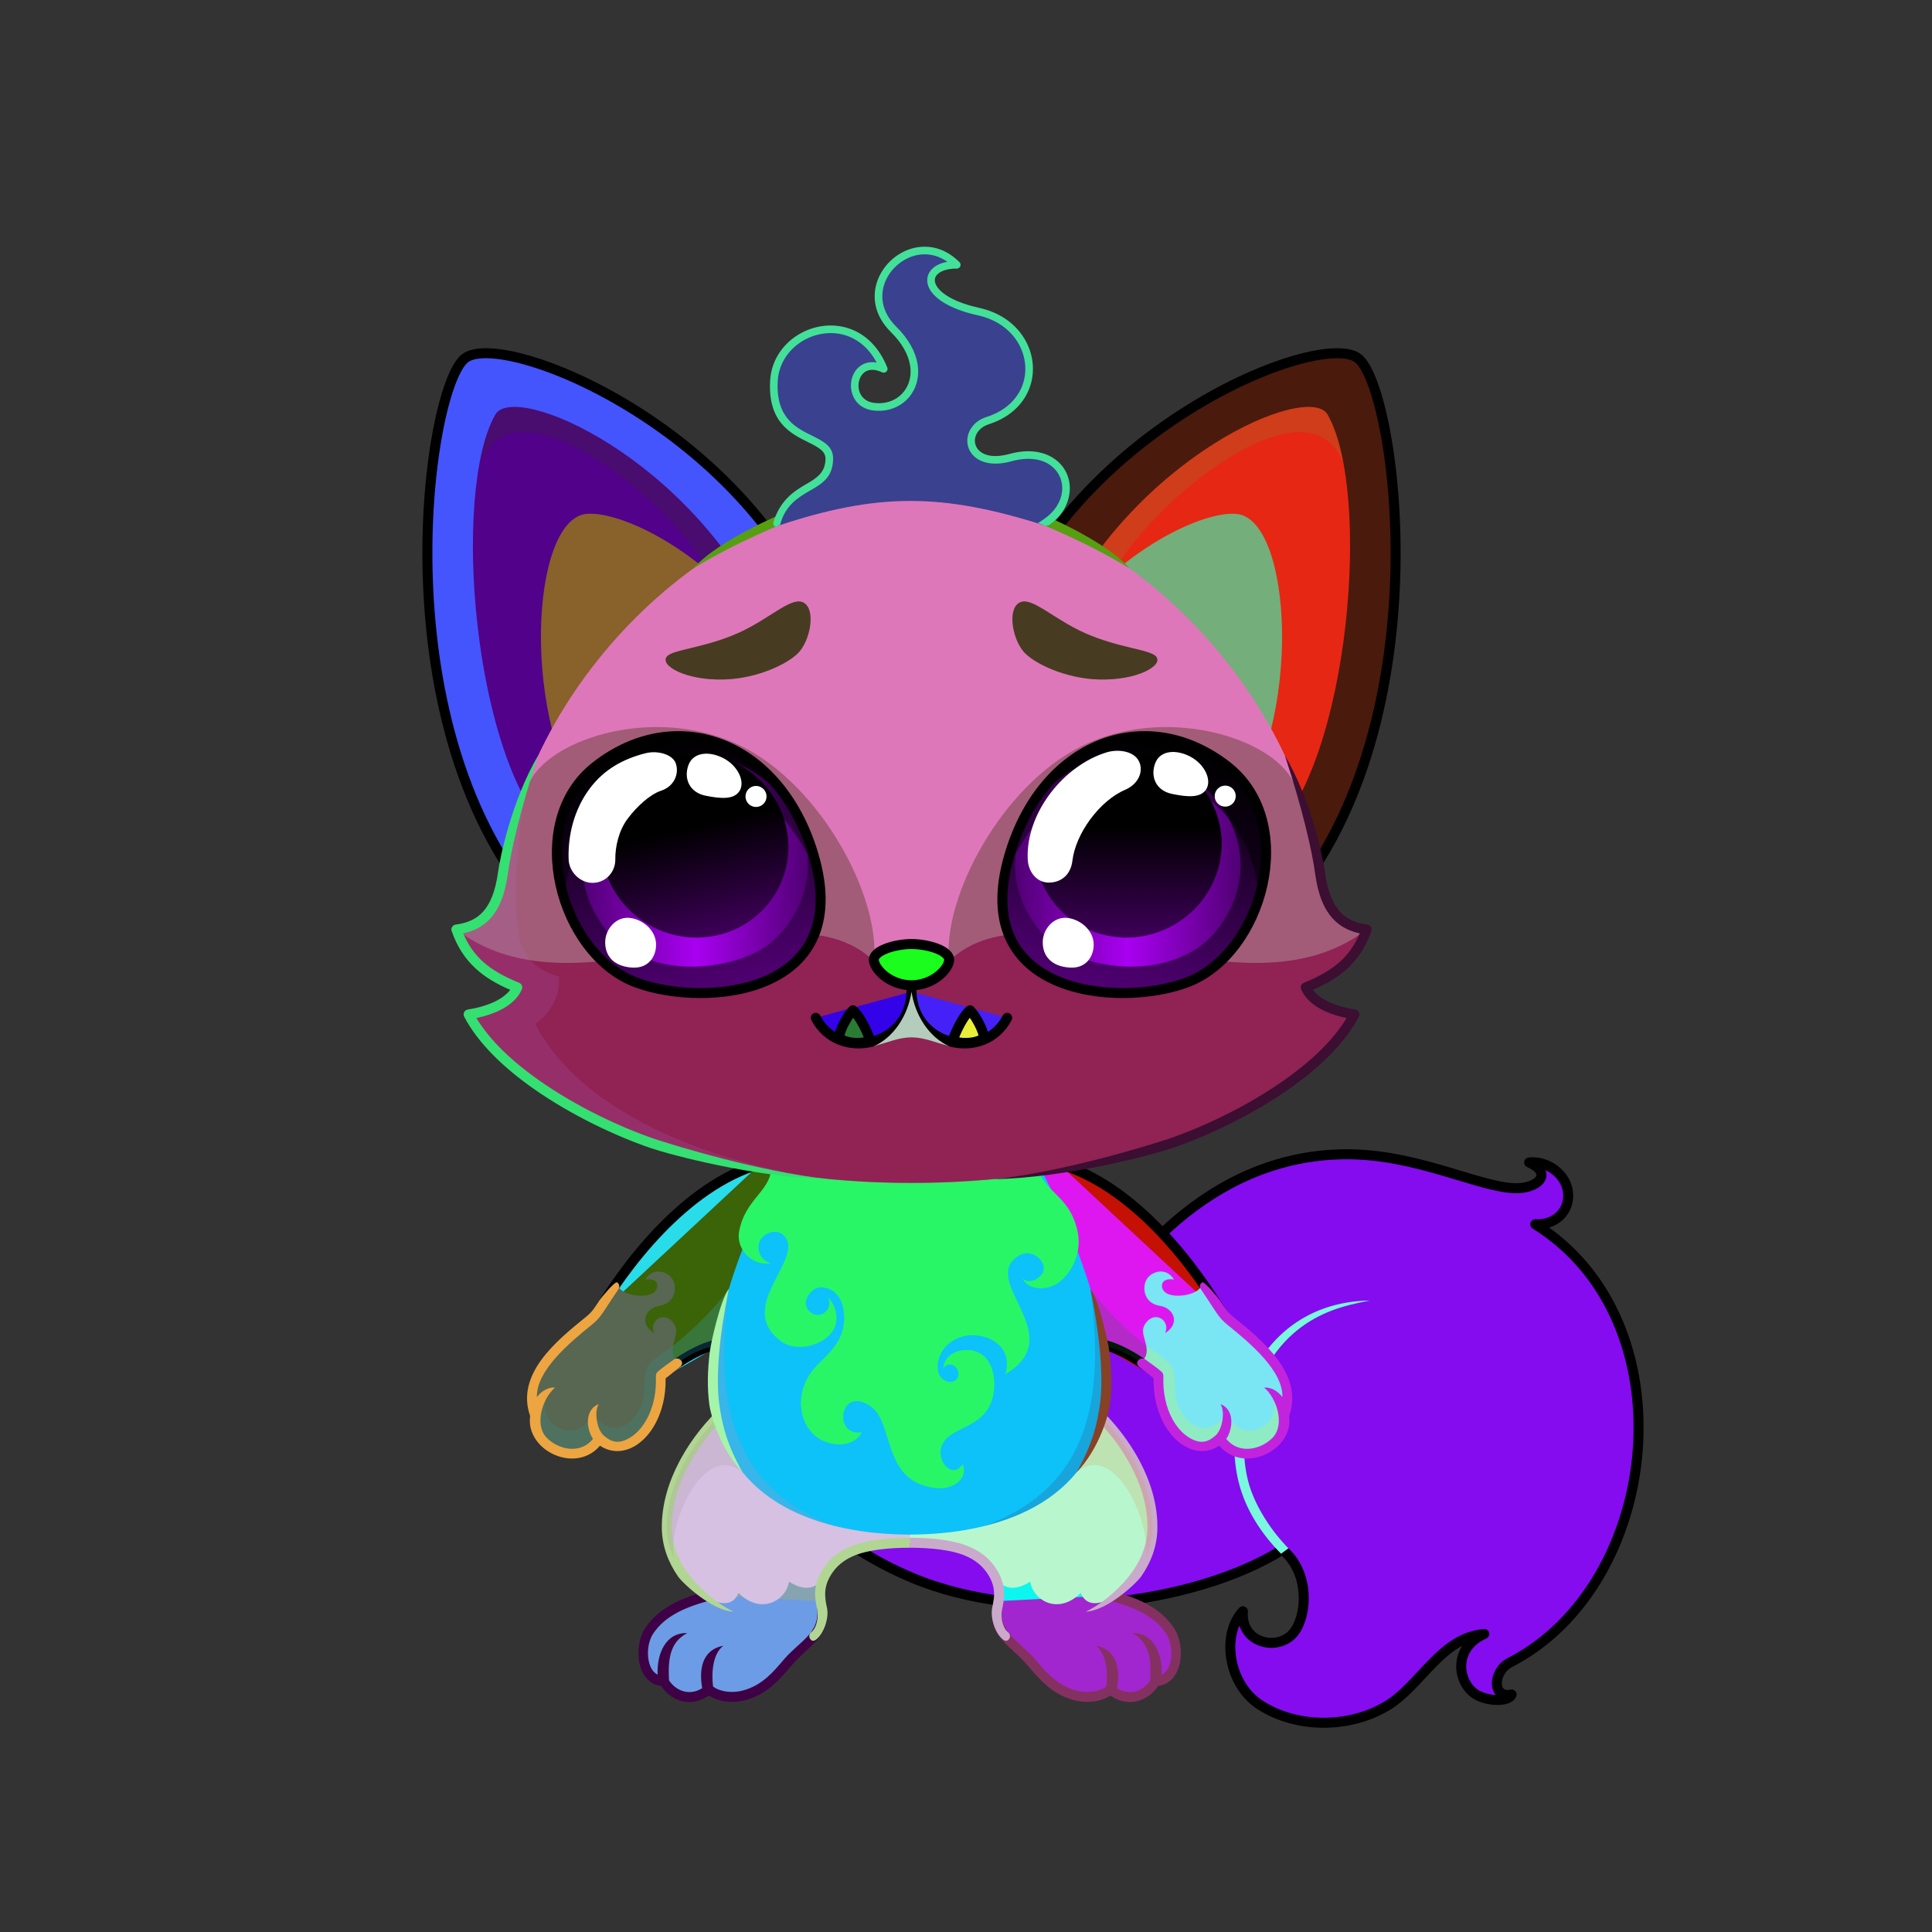 <svg xmlns="http://www.w3.org/2000/svg" xmlns:xlink="http://www.w3.org/1999/xlink" style="shape-rendering:geometricPrecision; text-rendering:geometricPrecision; image-rendering:optimizeQuality; fill-rule:evenodd; clip-rule:evenodd" version="1.1" viewBox="0 0 29000 29000" xml:space="preserve"><rect x="0" y="0" width="29000" height="29000" fill="#333333" stroke="none"/><defs><style type="text/css">.HairBack-Fox0fil0 {fill:none}
.Tail-Fox11fil19 {fill:url(#Tail-Fox11id31)}
.Tail-Fox11fil8 {fill:black;fill-opacity:0.2}
.Tail-Fox11fil18 {fill:black;fill-rule:nonzero}
.Tail-Fox11fil0 {fill:none}
.Tail-Fox11str0 {stroke:black;stroke-width:150;stroke-linecap:round;stroke-linejoin:round}
.RightFoot-Fox0fil20 {fill:url(#RightFoot-Fox0id163)}
.RightFoot-Fox0fil8 {fill:black;fill-opacity:0.2}
.RightFoot-Fox0fil0 {fill:none}
.RightFoot-Fox0fil18 {fill:black;fill-rule:nonzero}
.RightLeg-Fox0fil23 {fill:url(#RightLeg-Fox0id41)}
.RightLeg-Fox0fil18 {fill:black;fill-rule:nonzero}
.RightLeg-Fox0fil8 {fill:black;fill-opacity:0.2}
.LeftFoot-Fox0fil29 {fill:url(#LeftFoot-Fox0id166)}
.LeftFoot-Fox0fil8 {fill:black;fill-opacity:0.2}
.LeftFoot-Fox0fil0 {fill:none}
.LeftFoot-Fox0fil18 {fill:black;fill-rule:nonzero}
.LeftLeg-Fox0fil32 {fill:url(#LeftLeg-Fox0id44)}
.LeftLeg-Fox0fil18 {fill:black;fill-rule:nonzero}
.LeftLeg-Fox0fil8 {fill:black;fill-opacity:0.2}
.RightHand-Fox0fil34 {fill:url(#RightHand-Fox0id128)}
.RightHand-Fox0fil8 {fill:black;fill-opacity:0.2}
.RightHand-Fox0fil0 {fill:none}
.RightHand-Fox0str0 {stroke:black;stroke-width:150;stroke-linecap:round;stroke-linejoin:round}
.RightPaw-Fox4fil43 {fill:url(#RightPaw-Fox4id111)}
.RightPaw-Fox4fil8 {fill:black;fill-opacity:0.2}
.RightPaw-Fox4fil18 {fill:black;fill-rule:nonzero}
.LeftHand-Fox0fil44 {fill:url(#LeftHand-Fox0id144)}
.LeftHand-Fox0fil8 {fill:black;fill-opacity:0.2}
.LeftHand-Fox0fil0 {fill:none}
.LeftHand-Fox0str0 {stroke:black;stroke-width:150;stroke-linecap:round;stroke-linejoin:round}
.LeftPaw-Fox4fil52 {fill:url(#LeftPaw-Fox4id104)}
.LeftPaw-Fox4fil8 {fill:black;fill-opacity:0.2}
.LeftPaw-Fox4fil18 {fill:black;fill-rule:nonzero}
.Body-Fox6fil53 {fill:url(#Body-Fox6id192)}
.Body-Fox6fil8 {fill:black;fill-opacity:0.2}
.Body-Fox6fil18 {fill:black;fill-rule:nonzero}
.Body-Fox6fil60 {fill:url(#Body-Fox6id50)}
.Ears-Fox0fil62 {fill:url(#Ears-Fox0id186)}
.Ears-Fox0fil8 {fill:black;fill-opacity:0.2}
.Ears-Fox0fil63 {fill:url(#Ears-Fox0id194)}
.Ears-Fox0fil65 {fill:url(#Ears-Fox0id86)}
.Ears-Fox0fil66 {fill:url(#Ears-Fox0id59)}
.Ears-Fox0fil61 {fill:url(#Ears-Fox0id171)}
.Ears-Fox0str1 {stroke:black;stroke-width:150}
.Ears-Fox0fil64 {fill:url(#Ears-Fox0id38)}
.Head-Fox5fil136 {fill:url(#Head-Fox5id113)}
.Head-Fox5fil137 {fill:url(#Head-Fox5id143)}
.Head-Fox5fil138 {fill:url(#Head-Fox5id80)}
.Head-Fox5fil8 {fill:black;fill-opacity:0.2}
.Head-Fox5fil18 {fill:black;fill-rule:nonzero}
.Mouth-Fox5fil2 {fill:black}
.Mouth-Fox5fil0 {fill:none}
.Mouth-Fox5str0 {stroke:black;stroke-width:150;stroke-linecap:round;stroke-linejoin:round}
.Mouth-Fox5fil142 {fill:white}
.Eyes-Fox8fil150 {fill:#594b29}
.Eyes-Fox8fil8 {fill:black;fill-opacity:0.2}
.Eyes-Fox8fil193 {fill:url(#Eyes-Fox8id169)}
.Eyes-Fox8fil194 {fill:url(#Eyes-Fox8id140)}
.Eyes-Fox8fil195 {fill:url(#Eyes-Fox8id134)}
.Eyes-Fox8fil4 {fill:black;fill-opacity:0.502}
.Eyes-Fox8fil142 {fill:white}
.Eyes-Fox8fil196 {fill:white;fill-rule:nonzero}
.Eyes-Fox8fil197 {fill:url(#Eyes-Fox8id87)}
.Eyes-Fox8fil198 {fill:url(#Eyes-Fox8id139)}
.Eyes-Fox8fil199 {fill:url(#Eyes-Fox8id24)}
.Eyes-Fox8fil0 {fill:none}
.Eyes-Fox8str1 {stroke:black;stroke-width:150}
.Moustache-Fox0fil0 {fill:none}
.Nose-Fox0fil215 {fill:url(#Nose-Fox0id189)}
.Nose-Fox0str0 {stroke:black;stroke-width:150;stroke-linecap:round;stroke-linejoin:round}
.Hair-Fox6fil224 {fill:url(#Hair-Fox6id181)}
.Hair-Fox6fil18 {fill:black;fill-rule:nonzero}
</style><linearGradient gradientUnits="userSpaceOnUse" id="Tail-Fox11id31" x1="13135.4" x2="23206.7" y1="18976.7" y2="24208.6">
   <stop offset="0" style="stop-opacity:1; stop-color:#c7d0d9"/>
   <stop offset="0.329" style="stop-opacity:1; stop-color:#f7fbff"/>
   <stop offset="0.631" style="stop-opacity:1; stop-color:#e4e9f2"/>
   <stop offset="1" style="stop-opacity:1; stop-color:#fcfdff"/>
  </linearGradient><linearGradient gradientUnits="userSpaceOnUse" id="RightFoot-Fox0id163" x1="16304.9" x2="16304.9" xlink:href="#RightFoot-Fox0id14" y1="23252.2" y2="25473.4">
  </linearGradient><linearGradient gradientUnits="objectBoundingBox" id="RightLeg-Fox0id41" x1="23.32%" x2="76.68%" y1="93.65%" y2="6.35%">
   <stop offset="0" style="stop-opacity:1; stop-color:#ffffff"/>
   <stop offset="0.2" style="stop-opacity:1; stop-color:#ffffff"/>
   <stop offset="1" style="stop-opacity:1; stop-color:#f7fbff"/>
  </linearGradient><linearGradient gradientUnits="userSpaceOnUse" id="LeftFoot-Fox0id166" x1="11002.8" x2="11002.8" xlink:href="#LeftFoot-Fox0id14" y1="23252.1" y2="25473.4">
  </linearGradient><linearGradient gradientUnits="objectBoundingBox" id="LeftLeg-Fox0id44" x1="76.68%" x2="23.32%" xlink:href="#LeftLeg-Fox0id41" y1="93.65%" y2="6.35%">
  </linearGradient><linearGradient gradientUnits="objectBoundingBox" id="RightHand-Fox0id128" x1="19.715%" x2="80.285%" y1="10.418%" y2="89.581%">
   <stop offset="0" style="stop-opacity:1; stop-color:#c7d0d9"/>
   <stop offset="0.02" style="stop-opacity:1; stop-color:#c7d0d9"/>
   <stop offset="0.722" style="stop-opacity:1; stop-color:#f7fbff"/>
   <stop offset="1" style="stop-opacity:1; stop-color:#f7fbff"/>
  </linearGradient><linearGradient gradientUnits="userSpaceOnUse" id="RightPaw-Fox4id111" x1="18798.1" x2="17653" xlink:href="#RightPaw-Fox4id92" y1="21585.5" y2="19323.4">
  </linearGradient><linearGradient gradientUnits="objectBoundingBox" id="LeftHand-Fox0id144" x1="80.285%" x2="19.715%" xlink:href="#LeftHand-Fox0id128" y1="10.418%" y2="89.581%">
  </linearGradient><linearGradient gradientUnits="userSpaceOnUse" id="LeftPaw-Fox4id104" x1="8509.52" x2="9654.68" xlink:href="#LeftPaw-Fox4id92" y1="21585.5" y2="19323.4">
  </linearGradient><linearGradient gradientUnits="objectBoundingBox" id="Body-Fox6id192" x1="50%" x2="50%" y1="0%" y2="100%">
   <stop offset="0" style="stop-opacity:1; stop-color:#c7d0d9"/>
   <stop offset="0.102" style="stop-opacity:1; stop-color:#c7d0d9"/>
   <stop offset="0.522" style="stop-opacity:1; stop-color:#f7fbff"/>
   <stop offset="1" style="stop-opacity:1; stop-color:#ffffff"/>
  </linearGradient><linearGradient gradientUnits="userSpaceOnUse" id="Body-Fox6id50" x1="13639.7" x2="13639.7" y1="17471.4" y2="22339.9">
   <stop offset="0" style="stop-opacity:1; stop-color:#e4e9f2"/>
   <stop offset="0.059" style="stop-opacity:1; stop-color:#e4e9f2"/>
   <stop offset="0.51" style="stop-opacity:1; stop-color:#fcfdff"/>
   <stop offset="1" style="stop-opacity:1; stop-color:#fcfdff"/>
  </linearGradient><linearGradient gradientUnits="userSpaceOnUse" id="Ears-Fox0id186" x1="10840.8" x2="7788.08" xlink:href="#Ears-Fox0id0" y1="11322.7" y2="7353.95">
  </linearGradient><linearGradient gradientUnits="userSpaceOnUse" id="Ears-Fox0id194" x1="10187.9" x2="9370.57" xlink:href="#Ears-Fox0id59" y1="11958.3" y2="8029.28">
  </linearGradient><linearGradient gradientUnits="userSpaceOnUse" id="Ears-Fox0id86" x1="16332.3" x2="19766.5" xlink:href="#Ears-Fox0id0" y1="11570.7" y2="7105.91">
  </linearGradient><linearGradient gradientUnits="userSpaceOnUse" id="Ears-Fox0id171" x1="10412" x2="8422.75" xlink:href="#Ears-Fox0id38" y1="12955.9" y2="6040.17">
  </linearGradient><linearGradient gradientUnits="userSpaceOnUse" id="Head-Fox5id113" x1="13681.9" x2="13681.9" xlink:href="#Head-Fox5id94" y1="17555.5" y2="7384.8">
  </linearGradient><linearGradient gradientUnits="userSpaceOnUse" id="Head-Fox5id143" x1="13681.9" x2="13681.9" xlink:href="#Head-Fox5id75" y1="17756" y2="10913.5">
  </linearGradient><linearGradient gradientUnits="userSpaceOnUse" id="Head-Fox5id80" x1="13681.9" x2="13681.9" y1="13952.3" y2="17755.4">
   <stop offset="0" style="stop-opacity:1; stop-color:#fcfdff"/>
   <stop offset="0.42" style="stop-opacity:1; stop-color:#fcfdff"/>
   <stop offset="1" style="stop-opacity:1; stop-color:#e4e9f2"/>
  </linearGradient><linearGradient gradientUnits="userSpaceOnUse" id="Eyes-Fox8id169" x1="10754.4" x2="9934.49" xlink:href="#Eyes-Fox8id11" y1="14914.4" y2="11082.1">
  </linearGradient><linearGradient gradientUnits="userSpaceOnUse" id="Eyes-Fox8id140" x1="8741.51" x2="12127.9" xlink:href="#Eyes-Fox8id4" y1="12913.5" y2="12913.5">
  </linearGradient><linearGradient gradientUnits="userSpaceOnUse" id="Eyes-Fox8id134" x1="10107.3" x2="10752.9" xlink:href="#Eyes-Fox8id3" y1="11322.4" y2="14055.2">
  </linearGradient><linearGradient gradientUnits="userSpaceOnUse" id="Eyes-Fox8id87" x1="16619" x2="17419.8" xlink:href="#Eyes-Fox8id11" y1="14869.8" y2="11126.7">
  </linearGradient><linearGradient gradientUnits="userSpaceOnUse" id="Eyes-Fox8id139" x1="18622.3" x2="15235.9" xlink:href="#Eyes-Fox8id4" y1="12913.5" y2="12913.5">
  </linearGradient><linearGradient gradientUnits="userSpaceOnUse" id="Eyes-Fox8id24" x1="16933.8" x2="16933.8" xlink:href="#Eyes-Fox8id3" y1="11303.1" y2="14074.5">
  </linearGradient><linearGradient gradientUnits="userSpaceOnUse" id="Nose-Fox0id189" x1="13681.9" x2="13681.9" y1="14170" y2="14789.2">
   <stop offset="0" style="stop-opacity:1; stop-color:#FFCCCC"/>
   <stop offset="1" style="stop-opacity:1; stop-color:#453F2C"/>
  </linearGradient><linearGradient gradientUnits="userSpaceOnUse" id="Hair-Fox6id181" x1="13596.3" x2="13996.9" xlink:href="#Hair-Fox6id51" y1="7903.49" y2="3751.37">
  </linearGradient><linearGradient gradientUnits="userSpaceOnUse" id="RightFoot-Fox0id14" x1="15903.9" x2="21356.9" y1="9993.71" y2="4540.69">
   <stop offset="0" style="stop-opacity:1; stop-color:#c7d0d9"/>
   <stop offset="1" style="stop-opacity:1; stop-color:#807047"/>
  </linearGradient><linearGradient gradientUnits="userSpaceOnUse" id="LeftFoot-Fox0id14" x1="15903.9" x2="21356.9" y1="9993.71" y2="4540.69">
   <stop offset="0" style="stop-opacity:1; stop-color:#c7d0d9"/>
   <stop offset="1" style="stop-opacity:1; stop-color:#807047"/>
  </linearGradient><linearGradient gradientUnits="objectBoundingBox" id="LeftLeg-Fox0id41" x1="23.32%" x2="76.68%" y1="93.65%" y2="6.35%">
   <stop offset="0" style="stop-opacity:1; stop-color:#ffffff"/>
   <stop offset="0.2" style="stop-opacity:1; stop-color:#ffffff"/>
   <stop offset="1" style="stop-opacity:1; stop-color:#f7fbff"/>
  </linearGradient><linearGradient gradientUnits="userSpaceOnUse" id="RightPaw-Fox4id92" x1="18753.4" x2="17671.1" y1="21628.2" y2="19462.6">
   <stop offset="0" style="stop-opacity:1; stop-color:#807047"/>
   <stop offset="1" style="stop-opacity:1; stop-color:#c7d0d9"/>
  </linearGradient><linearGradient gradientUnits="objectBoundingBox" id="LeftHand-Fox0id128" x1="19.715%" x2="80.285%" y1="10.418%" y2="89.581%">
   <stop offset="0" style="stop-opacity:1; stop-color:#c7d0d9"/>
   <stop offset="0.02" style="stop-opacity:1; stop-color:#c7d0d9"/>
   <stop offset="0.722" style="stop-opacity:1; stop-color:#f7fbff"/>
   <stop offset="1" style="stop-opacity:1; stop-color:#f7fbff"/>
  </linearGradient><linearGradient gradientUnits="userSpaceOnUse" id="LeftPaw-Fox4id92" x1="18753.4" x2="17671.1" y1="21628.2" y2="19462.6">
   <stop offset="0" style="stop-opacity:1; stop-color:#807047"/>
   <stop offset="1" style="stop-opacity:1; stop-color:#c7d0d9"/>
  </linearGradient><linearGradient gradientUnits="userSpaceOnUse" id="Ears-Fox0id0" x1="20255.9" x2="20255.9" y1="13203.8" y2="6228.15">
   <stop offset="0" style="stop-opacity:1; stop-color:#e4e9f2"/>
   <stop offset="1" style="stop-opacity:1; stop-color:#fcfdff"/>
  </linearGradient><linearGradient gradientUnits="userSpaceOnUse" id="Ears-Fox0id59" x1="17144.5" x2="18024.7" y1="12109.4" y2="7878.16">
   <stop offset="0" style="stop-opacity:1; stop-color:#9C6666"/>
   <stop offset="1" style="stop-opacity:1; stop-color:#F2E6E6"/>
  </linearGradient><linearGradient gradientUnits="userSpaceOnUse" id="Ears-Fox0id38" x1="16871.2" x2="19021.7" y1="13236.2" y2="5759.79">
   <stop offset="0" style="stop-opacity:1; stop-color:#c7d0d9"/>
   <stop offset="0.478" style="stop-opacity:1; stop-color:#f7fbff"/>
   <stop offset="1" style="stop-opacity:1; stop-color:#ffffff"/>
  </linearGradient><linearGradient gradientUnits="objectBoundingBox" id="Head-Fox5id94" x1="50%" x2="50%" y1="100%" y2="0%">
   <stop offset="0" style="stop-opacity:1; stop-color:#c7d0d9"/>
   <stop offset="0.4" style="stop-opacity:1; stop-color:#f7fbff"/>
   <stop offset="1" style="stop-opacity:1; stop-color:#ffffff"/>
  </linearGradient><linearGradient gradientUnits="userSpaceOnUse" id="Head-Fox5id75" x1="13682" x2="13682" y1="17756" y2="11596.6">
   <stop offset="0" style="stop-opacity:1; stop-color:#f7fbff"/>
   <stop offset="0.49" style="stop-opacity:1; stop-color:#ffffff"/>
   <stop offset="1" style="stop-opacity:1; stop-color:#ffffff"/>
  </linearGradient><linearGradient gradientUnits="userSpaceOnUse" id="Eyes-Fox8id11" x1="16664.8" x2="17411" y1="14898.5" y2="11291.1">
   <stop offset="0" style="stop-opacity:1; stop-color:#500073"/>
   <stop offset="1" style="stop-opacity:1; stop-color:black"/>
  </linearGradient><linearGradient gradientUnits="objectBoundingBox" id="Eyes-Fox8id4" x1="100%" x2="0%" y1="50%" y2="50%">
   <stop offset="0" style="stop-opacity:1; stop-color:#500073"/>
   <stop offset="0.502" style="stop-opacity:1; stop-color:#a900f2"/>
   <stop offset="1" style="stop-opacity:1; stop-color:#500073"/>
  </linearGradient><linearGradient gradientUnits="userSpaceOnUse" id="Eyes-Fox8id3" x1="16867.8" x2="16867.8" y1="11330.3" y2="14359.1">
   <stop offset="0" style="stop-opacity:1; stop-color:black"/>
   <stop offset="0.4" style="stop-opacity:1; stop-color:black"/>
   <stop offset="1" style="stop-opacity:1; stop-color:#3e0059"/>
  </linearGradient><linearGradient gradientUnits="userSpaceOnUse" id="Hair-Fox6id51" x1="16449.3" x2="13952.3" y1="14690.1" y2="16381.9">
   <stop offset="0" style="stop-opacity:1; stop-color:#e1aa81"/>
   <stop offset="0.29" style="stop-opacity:1; stop-color:#e1aa81"/>
   <stop offset="1" style="stop-opacity:1; stop-color:#c78b5d"/>
  </linearGradient></defs><g id="HairBack-Fox0">
 <animateTransform additive="sum" attributeName="transform" dur="10" repeatCount="indefinite" type="translate" values="0;0 200;0;0 200;0;0 200;0;0 200;0"/>
  <rect class="HairBack-Fox0fil0" height="908" width="908" x="13228" y="16528"/>
 </g><g id="Tail-Fox11">
  <path class="Tail-Fox11fil19" d="M13378 20620c747,365 2285,459 2829,-494 648,-1133 1928,-2771 3961,-2800 1064,-15 1982,477 2548,509 360,20 611,-218 237,-386 302,-35 649,332 581,567 -43,154 -219,375 -490,361 2330,1450 1900,5410 -381,6579 -255,130 -274,544 27,479 -39,119 -376,112 -549,-40 -232,-204 -308,-669 139,-869 -652,57 -952,772 -1459,1078 -557,336 -1346,350 -1907,-13 -481,-311 -584,-1061 -257,-1406 -41,470 493,600 737,350 224,-230 290,-921 -144,-1273 -1306,819 -3827,1159 -5581,411 -1023,-437 -1733,-1068 -1863,-1800 -365,-262 1050,-1648 1572,-1253z" style="fill:#4a1c3e"/>
  <path class="Tail-Fox11fil8" d="M23672 24131c-279,340 -617,624 -1009,825 -255,130 -274,544 27,479 -39,119 -376,112 -549,-40 -232,-204 -308,-669 139,-869 -652,57 -952,772 -1459,1078 -557,336 -1346,350 -1907,-13 -259,-167 -572,-619 -401,-1080 32,727 1225,1115 2278,251 1046,-858 2236,-747 2199,-1850 278,522 -261,1355 -493,1528 299,131 752,-15 1175,-309z" style="fill:#975b2f"/>
  <path class="Tail-Fox11fil8" d="M19250 23262c-1306,819 -3827,1159 -5581,411 -717,-307 -1281,-708 -1598,-1173 2004,992 6612,877 6606,-177 78,300 431,746 573,939z" style="fill:#dd1edc"/>
  <path class="Tail-Fox11fil0 Tail-Fox11str0" d="M13378 20620c747,365 2285,459 2829,-494 648,-1133 1928,-2771 3961,-2800 1064,-15 1982,477 2548,509 360,20 611,-218 237,-386 302,-35 632,230 581,567 -30,206 -219,375 -490,361 2330,1450 1900,5410 -381,6579 -255,130 -274,544 27,479 -39,119 -416,112 -588,-40 -232,-204 -269,-669 178,-869 -652,57 -952,772 -1459,1078 -557,336 -1346,350 -1907,-13 -481,-311 -584,-1061 -257,-1406 -41,470 493,600 737,350 224,-230 290,-921 -144,-1273 -1306,819 -3827,1159 -5581,411 -1023,-437 -1733,-1068 -1863,-1800 -365,-262 1050,-1648 1572,-1253z" style="fill:#840cef"/>
  <path class="Tail-Fox11fil18" d="M19229 23322c-294,-296 -535,-665 -636,-1073 -96,-388 -86,-808 34,-1208 276,-918 960,-1506 1935,-1520 -399,85 -1387,215 -1791,1562 -113,376 -129,775 -39,1137 92,374 357,768 608,1021l-111 81z" style="fill:#7af8df"/>
 </g><g id="RightFoot-Fox0">
  <path class="RightFoot-Fox0fil20" d="M17344 25232c-137,249 -447,331 -676,123 -79,82 -307,169 -584,76 -453,-152 -647,-627 -1039,-897 -210,-335 50,-672 -74,-810 206,-438 728,-491 1087,-467 300,20 870,160 658,684 145,50 358,135 465,193 170,92 294,217 379,350 158,246 119,748 -216,748z" style="fill:#0cf6f0"/>
  <path class="RightFoot-Fox0fil8" d="M17344 25232c-137,249 -447,331 -676,123 -79,82 -307,169 -584,76 -453,-152 -647,-627 -1039,-897 -173,-120 -100,-408 -65,-624 13,30 63,32 85,19 1,85 -2,160 47,261 304,621 1402,1311 1539,663 237,396 662,243 605,-148 145,250 318,57 222,-294 143,96 177,309 171,486 -20,178 -119,335 -305,335z" style="fill:#027dab"/>
  <path class="RightFoot-Fox0fil0" d="M16657 23949c534,135 771,327 906,532 162,244 116,751 -219,751 -137,249 -447,331 -676,123 -79,82 -307,169 -584,76 -453,-152 -586,-562 -971,-844 -192,-140 -159,-401 -128,-554" style="fill:#a226cf"/>
  <path class="RightFoot-Fox0fil18" d="M17265 25213c0,3 0,7 0,10 -56,86 -141,149 -240,169 -80,16 -166,3 -246,-45l-11 -8c45,-255 18,-572 -319,-636 159,118 182,399 156,611 -40,33 -112,65 -206,77 -84,11 -184,6 -293,-31 -253,-85 -404,-261 -562,-447 -265,-311 -583,-400 -489,-864 8,-41 -26,-86 -55,-89 -23,-2 -77,17 -85,58 -113,558 212,630 523,995 171,201 335,392 625,490 130,43 251,50 353,37 104,-13 191,-49 250,-89l3 0c111,81 247,115 383,88 136,-28 255,-114 333,-234 144,-15 246,-113 298,-251 29,-74 42,-157 42,-240 0,-135 -36,-275 -103,-376 -73,-110 -173,-216 -325,-313 -137,-86 -316,-165 -558,-231l-100 128c258,65 447,144 584,231 133,84 219,176 282,271 50,76 77,183 77,290 0,66 -10,130 -31,185 -24,64 -62,112 -114,138 13,-317 -122,-634 -445,-624 209,111 299,298 273,700z" style="fill:#843162"/>
 </g><g id="LeftFoot-Fox0">
  <path class="LeftFoot-Fox0fil29" d="M9963 25232c137,249 448,331 677,123 78,82 306,169 583,76 454,-152 648,-627 1039,-897 210,-335 -49,-672 75,-810 -206,-438 -729,-491 -1088,-467 -299,20 -869,160 -657,684 -145,50 -358,135 -465,193 -170,92 -294,217 -380,350 -158,246 -118,748 216,748z" style="fill:#86a3b1"/>
  <path class="LeftFoot-Fox0fil8" d="M9963 25232c137,249 448,331 677,123 78,82 306,169 583,76 454,-152 648,-627 1039,-897 173,-120 101,-408 65,-624 -13,30 -63,32 -84,19 -2,85 1,160 -48,261 -303,621 -1401,1311 -1539,663 -236,396 -661,243 -605,-148 -144,250 -317,57 -221,-294 -143,96 -177,309 -171,486 19,178 118,335 304,335z" style="fill:#4ae520"/>
  <path class="LeftFoot-Fox0fil0" d="M10650 23949c-534,135 -770,327 -906,532 -161,244 -115,751 219,751 137,249 448,331 677,123 78,82 307,169 583,76 454,-152 587,-562 972,-844 192,-140 159,-401 128,-554" style="fill:#6d9ce6"/>
  <path class="LeftFoot-Fox0fil18" d="M10042 25213c0,3 0,7 0,10 57,86 142,149 241,169 80,16 166,3 245,-45l12 -8c-45,-255 -19,-572 318,-636 -158,118 -181,399 -155,611 39,33 111,65 206,77 84,11 184,6 292,-31 254,-85 404,-261 562,-447 266,-311 584,-400 490,-864 -8,-41 26,-86 55,-89 22,-2 76,17 85,58 113,558 -213,630 -523,995 -172,201 -335,392 -625,490 -131,43 -252,50 -354,37 -103,-13 -190,-49 -250,-89l-3 0c-111,81 -247,115 -382,88 -137,-28 -256,-114 -333,-234 -144,-15 -246,-113 -299,-251 -28,-74 -41,-157 -41,-240 0,-135 35,-275 102,-376 73,-110 173,-216 326,-313 136,-86 316,-165 558,-231l100 128c-259,65 -447,144 -584,231 -133,84 -219,176 -282,271 -50,76 -77,183 -77,290 0,66 10,130 31,185 24,64 62,112 114,138 -13,-317 122,-634 445,-624 -209,111 -299,298 -274,700z" style="fill:#3f0145"/>
 </g><g id="RightLeg-Fox0">
  <path class="RightLeg-Fox0fil23" d="M13654 20939c701,0 2353,-56 2710,226 302,239 937,901 935,1761 -1,258 -252,770 -502,975 -224,183 -478,247 -575,10 -338,335 -711,115 -758,-169 -304,192 -490,58 -579,-180 -114,-303 -830,-395 -1231,-402l0 -2221z" style="fill:#b8f7cd"/>
  <path class="RightLeg-Fox0fil18" d="M15057 24610c33,25 62,27 88,-6 25,-32 18,-79 -15,-104 -85,-66 -111,-236 -89,-338 34,-163 71,-342 -66,-579 0,-1 -1,-3 -2,-4 -100,-171 -247,-296 -460,-378 -208,-80 -506,-119 -859,-119l0 150c335,0 616,36 805,108 180,69 302,173 385,314 0,2 1,3 2,4 108,188 77,337 48,473 -32,154 43,385 163,479zm1227 -3463c175,139 478,451 693,860 144,272 248,587 247,919 -1,245 -87,464 -218,653 -154,223 -427,476 -707,613 326,-17 760,-427 830,-528 147,-211 244,-458 244,-738 2,-360 -110,-698 -263,-989 -227,-430 -547,-760 -734,-907l-92 117z" style="fill:#caaacb"/>
  <path class="RightLeg-Fox0fil8" d="M17192 23390c67,-148 106,-305 107,-464 2,-775 -541,-1451 -869,-1752 -191,187 -411,669 -270,926 596,-490 1139,823 1032,1290z" style="fill:#d5934d"/>
 </g><g id="LeftLeg-Fox0">
  <path class="LeftLeg-Fox0fil32" d="M13654 20939c-701,0 -2353,-56 -2710,226 -303,239 -938,901 -935,1761 1,258 251,770 501,975 225,183 478,247 576,10 338,335 710,115 758,-169 303,192 489,58 579,-180 114,-303 829,-395 1231,-402l0 -2221z" style="fill:#d6c1e2"/>
  <path class="LeftLeg-Fox0fil18" d="M12251 24610c-33,25 -63,27 -88,-6 -25,-32 -19,-79 14,-104 85,-66 111,-236 90,-338 -34,-163 -72,-342 65,-579 1,-1 2,-3 3,-4 100,-171 246,-296 460,-378 208,-80 506,-119 859,-119l0 150c-335,0 -616,36 -806,108 -179,69 -302,173 -384,314 -1,2 -2,3 -2,4 -109,188 -77,337 -49,473 33,154 -42,385 -162,479zm-1227 -3463c-176,139 -478,451 -694,860 -143,272 -247,587 -246,919 0,245 86,464 217,653 155,223 428,476 708,613 -326,-17 -761,-427 -831,-528 -146,-211 -243,-458 -244,-738 -1,-360 110,-698 264,-989 226,-430 547,-760 733,-907l93 117z" style="fill:#b1d693"/>
  <path class="LeftLeg-Fox0fil8" d="M10116 23390c-67,-148 -107,-305 -107,-464 -2,-775 540,-1451 869,-1752 190,187 411,669 269,926 -595,-490 -1138,823 -1031,1290z" style="fill:#a38d9b"/>
 </g><g id="RightHand-Fox0">
 <animateTransform additive="sum" attributeName="transform" dur="10" repeatCount="indefinite" type="translate" values="0;0 200;0;0 200;0;0 200;0;0 200;0"/>
  <path class="RightHand-Fox0fil34" d="M15438 17646c166,-72 204,-212 419,-180 1007,152 2171,1615 2590,2346 281,490 -618,1230 -886,986 -389,-355 -757,-565 -1090,-638 -348,-77 -727,-1837 -1033,-2514z" style="fill:#de17f1"/>
  <path class="RightHand-Fox0fil0 RightHand-Fox0str0" d="M15894 17470c1132,325 2053,1546 2505,2334m-838 994c-383,-350 -775,-593 -1110,-636" style="fill:#c41104"/>
  <path class="RightHand-Fox0fil8" d="M17390 20682c-242,-242 -554,-457 -866,-480 -152,-170 -246,-612 -157,-856 201,284 528,601 788,813 127,103 289,193 380,265 -29,81 -73,157 -144,221 0,12 -1,25 -1,37z" style="fill:#0a7926"/>
 </g><g id="LeftHand-Fox0">
 <animateTransform additive="sum" attributeName="transform" dur="10" repeatCount="indefinite" type="translate" values="0;0 200;0;0 200;0;0 200;0;0 200;0"/>
  <path class="LeftHand-Fox0fil44" d="M11870 17646c-166,-72 -204,-212 -419,-180 -1007,152 -2171,1615 -2591,2346 -281,490 619,1230 887,986 388,-355 757,-565 1089,-638 349,-77 728,-1837 1034,-2514z" style="fill:#3b6308"/>
  <path class="LeftHand-Fox0fil0 LeftHand-Fox0str0" d="M11414 17470c-1133,325 -2053,1546 -2505,2334m838 994c382,-350 775,-593 1109,-636" style="fill:#29dcea"/>
  <path class="LeftHand-Fox0fil8" d="M9918 20682c242,-242 553,-457 866,-480 152,-170 245,-612 156,-856 -201,284 -527,601 -787,813 -127,103 -289,193 -380,265 29,81 73,157 144,221 0,12 1,25 1,37z" style="fill:#30c8ff"/>
 </g><g id="Body-Fox6">
 <animateTransform additive="sum" attributeName="transform" dur="10" repeatCount="indefinite" type="translate" values="0;0 200;0;0 200;0;0 200;0;0 200;0"/>
  <path class="Body-Fox6fil53" d="M13654 23035c-1331,-3 -2731,-477 -2932,-1956 -143,-1051 441,-2541 1033,-3671 326,53 1001,53 1899,54 897,-1 1572,-1 1899,-54 591,1130 1176,2620 1033,3671 -202,1479 -1601,1953 -2932,1956z" style="fill:#0cc2f9"/>
  <path class="Body-Fox6fil8" d="M12532 22906c-908,-225 -1666,-768 -1810,-1827 -69,-505 31,-1112 218,-1732 -261,1919 185,3039 1592,3559z" style="fill:#e683ab"/>
  <path class="Body-Fox6fil18" d="M11147 22100c-343,-354 -481,-873 -499,-1011 -34,-248 -29,-518 7,-802 17,-134 156,-771 285,-941 -140,680 -199,1317 -144,1723 41,304 111,608 351,1031z" style="fill:#a5f4a9"/>
  <path class="Body-Fox6fil8" d="M14775 22906c908,-225 1667,-768 1811,-1827 69,-505 -31,-1112 -219,-1732 261,1919 -185,3039 -1592,3559z" style="fill:#44326d"/>
  <path class="Body-Fox6fil18" d="M16160 22100c344,-354 481,-873 500,-1011 34,-248 28,-518 -8,-802 -17,-134 -155,-771 -285,-941 141,680 200,1317 145,1723 -42,304 -112,608 -352,1031z" style="fill:#864126"/>
  <path class="Body-Fox6fil60" d="M13560 17605c922,-4 1758,-23 1995,-121 129,444 477,434 613,967 88,344 -86,666 -286,808 -124,88 -416,144 -535,-68 123,108 309,-30 320,-137 15,-147 -191,-316 -370,-209 -626,375 779,1200 -208,1783 109,-350 -150,-569 -460,-585 -294,-14 -507,181 -547,392 -26,139 13,279 160,306 73,13 145,-37 145,-111 0,-142 -168,-209 -228,-82 16,-257 282,-310 456,-273 224,48 361,328 293,667 -110,551 -723,443 -787,818 -33,195 172,440 330,219 87,221 -149,381 -389,359 -827,-78 -636,-973 -986,-1223 -476,-340 -580,460 -140,382 -61,142 -288,253 -566,137 -378,-158 -505,-745 -92,-1155 193,-190 380,-364 392,-661 18,-469 -301,-518 -401,-487 -97,29 -174,144 -174,229 0,85 80,177 177,177 98,0 178,-79 178,-177 0,-32 -9,-62 -24,-88 87,81 141,215 129,350 -29,330 -555,513 -830,312 -678,-496 288,-1186 76,-1543 -79,-132 -248,-133 -361,-16 -92,94 -80,321 130,389 -305,42 -522,-233 -476,-478 97,-519 509,-609 483,-1015 308,16 1062,130 1983,134z" style="fill:#28f667"/>
 </g><g id="RightPaw-Fox4">
 <animateTransform additive="sum" attributeName="transform" dur="10" repeatCount="indefinite" type="translate" values="0;0 200;0;0 200;0;0 200;0;0 200;0"/>
  <path class="RightPaw-Fox4fil43" d="M17391 20645c-37,796 536,1303 918,955 300,471 1048,122 959,-347 241,-634 -518,-1244 -954,-1587 -129,-155 -206,-274 -278,-399 8,163 -414,241 -546,131 -85,-70 -72,-225 132,-192 -120,-192 -325,-120 -398,-21 -89,121 -64,377 187,416 210,34 310,267 77,410 52,-110 -15,-195 -59,-219 -138,-77 -260,70 -271,161 -16,147 146,328 -21,491 52,47 227,170 254,201z" style="fill:#7ae6f4"/>
  <path class="RightPaw-Fox4fil8" d="M17391 20645c-37,796 536,1303 918,955 300,471 1048,122 959,-347 15,-41 27,-81 34,-122l0 0c-52,-54 -116,-106 -195,-155 141,440 -471,730 -702,246 -315,467 -757,67 -766,-341 -3,-175 -7,-286 -49,-362 -49,-89 -199,-181 -385,-321 17,82 14,167 -68,246 52,47 227,170 254,201z" style="fill:#e5ff00"/>
  <path class="RightPaw-Fox4fil18" d="M18407 21599c103,-158 125,-439 -86,-523 72,118 25,376 -67,463 -134,127 -256,135 -418,31 -90,-58 -174,-151 -239,-271 -90,-168 -144,-386 -134,-638 1,-21 -7,-51 -23,-67 -51,-48 -201,-153 -251,-190 -33,-24 -85,-11 -108,21 -24,33 -10,73 22,96 42,31 171,138 213,169 -5,265 56,497 153,678 77,142 178,253 288,324 173,111 373,124 545,8 98,117 225,176 358,190 204,21 420,-68 557,-220 100,-112 156,-256 133,-414 223,-631 -399,-1134 -840,-1491 -102,-82 -130,-143 -201,-248 -22,-33 -232,-290 -265,-268 -34,22 -43,68 -20,101 87,129 149,222 187,282 64,98 106,165 207,248 346,280 842,694 831,1091 -51,-68 -153,-154 -273,-142 186,156 313,547 133,744 -107,116 -276,188 -434,172 -100,-10 -195,-56 -268,-146z" style="fill:#c224dd"/>
 </g><g id="LeftPaw-Fox4">
 <animateTransform additive="sum" attributeName="transform" dur="10" repeatCount="indefinite" type="translate" values="0;0 200;0;0 200;0;0 200;0;0 200;0"/>
  <path class="LeftPaw-Fox4fil52" d="M9917 20645c36,796 -537,1303 -918,955 -300,471 -1048,122 -959,-347 -241,-634 518,-1244 954,-1587 129,-155 205,-274 278,-399 -9,163 413,241 546,131 84,-70 72,-225 -132,-192 119,-192 325,-120 398,-21 89,121 63,377 -187,416 -211,34 -310,267 -78,410 -51,-110 15,-195 60,-219 138,-77 260,70 270,161 17,147 -145,328 21,491 -51,47 -226,170 -253,201z" style="fill:#576752"/>
  <path class="LeftPaw-Fox4fil8" d="M9917 20645c36,796 -537,1303 -918,955 -300,471 -1048,122 -959,-347 -16,-41 -27,-81 -34,-122l0 0c52,-54 116,-106 194,-155 -140,440 472,730 703,246 315,467 757,67 765,-341 4,-175 8,-286 50,-362 49,-89 199,-181 385,-321 -17,82 -14,167 67,246 -51,47 -226,170 -253,201z" style="fill:#309c95"/>
  <path class="LeftPaw-Fox4fil18" d="M8901 21599c-104,-158 -125,-439 86,-523 -73,118 -25,376 67,463 134,127 256,135 418,31 90,-58 173,-151 238,-271 91,-168 145,-386 135,-638 -1,-21 6,-51 23,-67 51,-48 200,-153 251,-190 32,-24 84,-11 108,21 24,33 10,73 -23,96 -42,31 -170,138 -213,169 5,265 -55,497 -153,678 -76,142 -177,253 -287,324 -173,111 -373,124 -545,8 -98,117 -226,176 -358,190 -205,21 -421,-68 -557,-220 -100,-112 -156,-256 -133,-414 -223,-631 399,-1134 840,-1491 101,-82 130,-143 200,-248 23,-33 233,-290 266,-268 33,22 42,68 20,101 -87,129 -149,222 -187,282 -64,98 -106,165 -208,248 -346,280 -841,694 -830,1091 51,-68 153,-154 272,-142 -185,156 -312,547 -132,744 107,116 276,188 434,172 99,-10 195,-56 268,-146z" style="fill:#eda541"/>
 </g><g id="Ears-Fox0">
 <animateTransform additive="sum" attributeName="transform" dur="10" repeatCount="indefinite" type="translate" values="0;0 200;0;0 200;0;0 200;0;0 200;0"/>
  <path class="Ears-Fox0fil61 Ears-Fox0str1" d="M6977 5380c-586,470 -1285,5624 1175,8314 989,-1846 2965,-3786 4268,-4082 -1078,-3159 -4878,-4684 -5443,-4232z" style="fill:#4455fd"/>
  <path class="Ears-Fox0fil62" d="M11531 9366c-1158,-2499 -3809,-3644 -4096,-3142 -661,1158 -336,5198 865,6345 899,-701 2332,-2503 3231,-3203z" style="fill:#51018a"/>
  <path class="Ears-Fox0fil8" d="M10967 8397c-1290,-1818 -3285,-2605 -3532,-2173 -103,180 -182,431 -238,730 550,-1426 3106,778 3476,1712 99,-95 192,-187 294,-269z" style="fill:#2b3a05"/>
  <path class="Ears-Fox0fil63" d="M11439 9441c-879,-1190 -2130,-1776 -2638,-1727 -838,82 -1000,3119 67,4562 898,-700 1673,-2135 2571,-2835z" style="fill:#89612b"/>
  <path class="Ears-Fox0fil64 Ears-Fox0str1" d="M20387 5380c586,470 1285,5624 -1175,8314 -990,-1846 -2965,-3786 -4268,-4082 1078,-3159 4878,-4684 5443,-4232z" style="fill:#4a1a0d"/>
  <path class="Ears-Fox0fil65" d="M15833 9366c1158,-2499 3809,-3644 4095,-3142 662,1158 337,5198 -865,6345 -898,-701 -2332,-2503 -3230,-3203z" style="fill:#e62713"/>
  <path class="Ears-Fox0fil8" d="M16397 8397c1290,-1818 3285,-2605 3531,-2173 104,180 183,431 238,730 -549,-1426 -3105,778 -3475,1712 -99,-95 -192,-187 -294,-269z" style="fill:#7c9837"/>
  <path class="Ears-Fox0fil66" d="M15925 9441c879,-1190 2130,-1776 2638,-1727 838,82 1000,3119 -67,4562 -898,-700 -1673,-2135 -2571,-2835z" style="fill:#74ae7a"/>
 </g><g id="Head-Fox5">
 <animateTransform additive="sum" attributeName="transform" dur="10" repeatCount="indefinite" type="translate" values="0;0 200;0;0 200;0;0 200;0;0 200;0"/>
  <path class="Head-Fox5fil136" d="M13682 7385c-2938,0 -5748,2824 -6132,5713 -82,620 -348,808 -700,854 159,444 439,678 914,869 -96,225 -404,355 -730,406 476,906 1886,1638 2751,1934 1206,411 2596,394 3897,394 1301,0 2690,17 3896,-394 866,-296 2276,-1028 2752,-1934 -327,-51 -634,-181 -730,-406 475,-191 755,-425 914,-869 -353,-46 -618,-234 -700,-854 -384,-2889 -3194,-5713 -6132,-5713z" style="fill:#de77b9"/>
  <path class="Head-Fox5fil137" d="M13682 14625c-39,-83 -574,-110 -564,-200 98,-958 -791,-2636 -1995,-3228 -1262,-622 -2850,-120 -3170,536 -534,938 -155,2026 -1103,2219 119,393 459,719 914,869 -163,290 -537,361 -690,438 1079,1598 3083,1999 4042,2254 701,142 1708,252 2566,242 858,10 1865,-100 2566,-242 2685,-644 3552,-1571 4078,-2247 -283,-82 -570,-193 -726,-445 455,-150 795,-476 914,-869 -948,-193 -569,-1281 -1103,-2219 -320,-656 -1908,-1158 -3170,-536 -1204,592 -2093,2270 -1995,3228 9,90 -525,117 -564,200z" style="fill:#a25c77"/>
  <path class="Head-Fox5fil138" d="M6850 13952c139,420 549,741 905,889 -63,213 -479,333 -699,427 1131,1780 4195,2487 6626,2487 2431,0 5495,-707 6626,-2487 -221,-94 -636,-214 -699,-427 356,-148 766,-469 905,-889 -1876,1442 -4916,-816 -6268,473 -188,124 -376,248 -564,372 -188,-124 -376,-248 -564,-372 -1352,-1289 -4392,969 -6268,-473z" style="fill:#902254"/>
  <path class="Head-Fox5fil8" d="M7877 11902c-458,1059 -159,1932 -1027,2050 70,255 422,745 915,892 -121,203 -458,365 -740,431 1025,1397 3221,2278 5246,2409 -1885,-310 -3604,-1084 -4239,-2316 171,-105 384,-373 359,-709 -461,-129 -590,-405 -627,-785 -56,-580 11,-1235 113,-1972z" style="fill:#b267bf"/>
  <path class="Head-Fox5fil18" d="M8078 11340c-269,812 -412,1453 -454,1768 -43,327 -137,542 -268,683 -112,121 -249,186 -403,219 72,170 165,304 286,416 142,131 324,233 553,326 38,15 57,59 42,97l-1 2 0 0c-52,121 -154,217 -285,290 -115,63 -253,110 -397,140 207,345 552,663 944,938 566,398 1227,704 1714,871 290,98 1586,498 2628,610 -1114,-25 -2397,-373 -2676,-469 -497,-170 -1173,-482 -1752,-889 -443,-311 -830,-678 -1041,-1080l0 0c-4,-7 -7,-15 -8,-24 -6,-41 22,-79 63,-85 166,-26 326,-73 452,-143 76,-43 140,-93 183,-152 -210,-91 -381,-193 -520,-322 -159,-146 -275,-325 -358,-559l0 0c-2,-4 -3,-10 -4,-15 -5,-41 24,-78 65,-84 159,-21 299,-73 406,-189 110,-119 190,-308 229,-600 26,-195 201,-1070 602,-1749z" style="fill:#34e071"/>
  <path class="Head-Fox5fil18" d="M13682 7460c544,0 1085,98 1605,277 299,103 1035,406 1670,796 -392,-448 -1432,-872 -1621,-937 -536,-185 -1093,-286 -1654,-286 -561,0 -1118,101 -1654,286 -189,65 -1229,489 -1622,937 636,-390 1371,-693 1670,-796 521,-179 1061,-277 1606,-277z" style="fill:#569f11"/>
  <path class="Head-Fox5fil18" d="M19286 11340c269,812 412,1453 454,1768 43,327 137,542 268,683 112,121 249,186 403,219 -72,170 -166,304 -286,416 -143,131 -324,233 -553,326 -39,15 -57,59 -42,97l1 2 0 0c52,121 154,217 285,290 115,63 253,110 397,140 -207,345 -553,663 -944,938 -566,398 -1228,704 -1715,871 -289,98 -1585,498 -2627,610 1114,-25 2397,-373 2675,-469 498,-170 1174,-482 1753,-889 443,-311 830,-678 1041,-1080l0 0c4,-7 6,-15 8,-24 6,-41 -22,-79 -63,-85 -166,-26 -326,-73 -452,-143 -76,-43 -140,-93 -183,-152 210,-91 381,-193 520,-322 158,-146 275,-325 358,-559l0 0c2,-4 3,-10 4,-15 5,-41 -24,-78 -65,-84 -159,-21 -299,-73 -406,-189 -110,-119 -190,-308 -229,-600 -26,-195 -201,-1070 -602,-1749z" style="fill:#3b0e32"/>
 </g><g id="Mouth-Fox5">
 <animateTransform additive="sum" attributeName="transform" dur="10" repeatCount="indefinite" type="translate" values="0;0 200;0;0 200;0;0 200;0;0 200;0"/>
  <path class="Mouth-Fox5fil0 Mouth-Fox5str0" d="M12245 15278c344,661 1417,429 1437,-392" style="fill:#3402e9"/>
  <path class="Mouth-Fox5fil142 Mouth-Fox5str0" d="M12592 15579c11,-123 133,-339 210,-414 94,64 235,350 259,458 -105,46 -345,51 -469,-44z" style="fill:#2a7b33"/>
  <path class="Mouth-Fox5fil0 Mouth-Fox5str0" d="M15118 15278c-343,661 -1416,429 -1436,-392" style="fill:#4521f8"/>
  <path class="Mouth-Fox5fil2" d="M13682 14886c54,357 265,687 573,822 -224,-65 -392,-137 -573,-137 -182,0 -350,72 -573,137 308,-135 519,-465 573,-822z" style="fill:#b4ccbc"/>
  <path class="Mouth-Fox5fil142 Mouth-Fox5str0" d="M14772 15579c-12,-123 -134,-339 -211,-414 -93,64 -234,350 -258,458 105,46 345,51 469,-44z" style="fill:#e7ef39"/>
 </g><g id="Eyes-Fox8">
 <animateTransform additive="sum" attributeName="transform" dur="10" repeatCount="indefinite" type="translate" values="0;0 200;0;0 200;0;0 200;0;0 200;0"/>
  <path class="Eyes-Fox8fil150" d="M10011 9854c93,-106 559,-127 1060,-348 461,-203 784,-534 969,-470 205,72 140,524 -35,739 -144,176 -622,408 -1127,424 -597,18 -981,-215 -867,-345z"/>
  <path class="Eyes-Fox8fil8" d="M10011 9854c93,-106 559,-127 1060,-348 461,-203 784,-534 969,-470 205,72 140,524 -35,739 -144,176 -622,408 -1127,424 -597,18 -981,-215 -867,-345z"/>
  <path class="Eyes-Fox8fil193" d="M9546 14746c1040,391 3361,189 2633,-2017 -537,-1624 -1940,-2051 -3285,-1236 -979,1052 -482,2826 652,3253z"/>
  <path class="Eyes-Fox8fil194" d="M12127 12934c-34,-914 -806,-1477 -1433,-1587 -92,-16 -183,-26 -273,-30 -478,20 -905,236 -1227,588 -863,940 -318,1995 205,2332 735,475 1699,235 2070,-13 351,-234 679,-730 658,-1290z"/>
  <path class="Eyes-Fox8fil195" d="M10106 11335c754,-163 1511,311 1690,1059 179,748 -287,1486 -1042,1648 -754,163 -1511,-311 -1690,-1058 -179,-748 288,-1486 1042,-1649z"/>
  <path class="Eyes-Fox8fil4" d="M12301 13159c-140,-921 -922,-1996 -1992,-2031 -720,-24 -1348,202 -1712,776 -403,637 -231,1332 -133,1621 93,-1328 1038,-1878 1809,-1886 946,-11 1500,435 2028,1520z"/>
  <path class="Eyes-Fox8fil142" d="M9442 13777c179,14 373,156 402,351 26,173 -72,414 -356,396 -283,-19 -404,-181 -404,-379 0,-198 161,-383 358,-368z"/>
  <path class="Eyes-Fox8fil196" d="M9236 12899c2,193 -145,351 -338,353 -192,3 -361,-168 -363,-361 -11,-352 82,-744 321,-1060 213,-282 497,-440 835,-525 187,-47 426,21 459,174 41,148 -38,326 -225,388 -173,58 -365,238 -500,416 -140,184 -191,429 -189,615z"/>
  <path class="Eyes-Fox8fil142" d="M10867 11385c211,114 317,345 237,482 -80,137 -276,125 -516,76 -240,-50 -328,-257 -254,-459 75,-201 322,-212 533,-99z"/>
  <circle class="Eyes-Fox8fil142" cx="11348" cy="11955" r="158"/>
  <path class="Eyes-Fox8fil150" d="M17353 9854c-93,-106 -559,-127 -1060,-348 -461,-203 -785,-534 -969,-470 -205,72 -140,524 35,739 144,176 622,408 1127,424 597,18 981,-215 867,-345z"/>
  <path class="Eyes-Fox8fil8" d="M17353 9854c-93,-106 -559,-127 -1060,-348 -461,-203 -785,-534 -969,-470 -205,72 -140,524 35,739 144,176 622,408 1127,424 597,18 981,-215 867,-345z"/>
  <path class="Eyes-Fox8fil197" d="M17818 14746c-1040,391 -3362,189 -2633,-2017 537,-1624 1940,-2051 3285,-1236 978,1052 482,2826 -652,3253z"/>
  <path class="Eyes-Fox8fil198" d="M15237 12934c34,-914 806,-1477 1433,-1587 92,-16 183,-26 273,-30 478,20 905,236 1227,588 863,940 318,1995 -205,2332 -735,475 -1699,235 -2070,-13 -352,-234 -679,-730 -658,-1290z"/>
  <path class="Eyes-Fox8fil199" d="M17258 11335c-755,-163 -1511,311 -1690,1059 -179,748 287,1486 1042,1648 754,163 1511,-311 1690,-1058 179,-748 -288,-1486 -1042,-1649z"/>
  <path class="Eyes-Fox8fil4" d="M15063 13159c140,-921 922,-1996 1992,-2031 720,-24 1348,202 1711,776 403,637 232,1332 134,1621 -93,-1328 -1038,-1878 -1809,-1886 -946,-11 -1500,435 -2028,1520z"/>
  <path class="Eyes-Fox8fil0 Eyes-Fox8str1" d="M17818 14746c-1040,391 -3362,189 -2633,-2017 537,-1624 2058,-2151 3240,-1223 1075,845 527,2813 -607,3240z"/>
  <path class="Eyes-Fox8fil142" d="M16010 13777c180,14 374,156 403,351 25,173 -73,414 -356,396 -284,-19 -405,-181 -405,-379 0,-198 161,-383 358,-368z"/>
  <path class="Eyes-Fox8fil196" d="M16097 12921c-24,200 -158,325 -351,327 -192,2 -318,-173 -320,-365 -22,-686 541,-1393 1185,-1590 184,-56 445,-17 501,174 43,148 -43,311 -225,389 -381,163 -742,655 -790,1065z"/>
  <path class="Eyes-Fox8fil142" d="M17872 11360c211,114 317,344 237,482 -81,137 -276,125 -516,75 -240,-49 -329,-256 -254,-458 74,-202 322,-213 533,-99z"/>
  <circle class="Eyes-Fox8fil142" cx="18391" cy="11950" r="158"/>
  <path class="Eyes-Fox8fil0 Eyes-Fox8str1" d="M9546 14746c1040,391 3361,189 2633,-2017 -537,-1624 -2058,-2151 -3240,-1223 -1076,845 -527,2813 607,3240z"/>
 </g><g id="Moustache-Fox0">
 <animateTransform additive="sum" attributeName="transform" dur="10" repeatCount="indefinite" type="translate" values="0;0 200;0;0 200;0;0 200;0;0 200;0"/>
  <rect class="Moustache-Fox0fil0" height="583" width="417" x="13474" y="14867"/>
 </g><g id="Nose-Fox0">
 <animateTransform additive="sum" attributeName="transform" dur="10" repeatCount="indefinite" type="translate" values="0;0 200;0;0 200;0;0 200;0;0 200;0"/>
  <path class="Nose-Fox0fil215 Nose-Fox0str0" d="M13682 14170c-247,0 -591,102 -564,255 24,141 250,364 564,364 314,0 540,-223 564,-364 27,-153 -317,-255 -564,-255z" style="fill:#1bfe1d"/>
 </g><g id="Hair-Fox6">
 <animateTransform additive="sum" attributeName="transform" dur="10" repeatCount="indefinite" type="translate" values="0;0 200;0;0 200;0;0 200;0;0 200;0"/>
  <path class="Hair-Fox6fil224" d="M11669 7895c186,-601 774,-513 779,-1009 4,-395 -885,-211 -831,-1169 45,-803 1256,-1162 1648,-180 -481,-228 -611,513 -148,568 536,64 897,-567 296,-1161 -673,-664 307,-1613 949,-969 -535,-4 -595,499 330,703 913,202 1048,1341 133,1636 -419,135 -313,735 343,555 807,-222 1082,615 500,1015 -1533,-488 -2502,-488 -3999,11z" style="fill:#3a418f"/>
  <path class="Hair-Fox6fil18" d="M11710 7879c-24,9 -48,20 -65,27 -31,-9 -44,-40 -35,-70 99,-321 300,-459 483,-564 158,-92 296,-171 298,-386 1,-118 -117,-177 -260,-248 -267,-133 -606,-301 -571,-925 15,-260 144,-477 329,-624 123,-97 270,-163 424,-190 155,-27 317,-14 469,45 218,86 415,269 536,572 12,29 -2,62 -32,74 -15,6 -31,5 -45,-1l0 0c-123,-58 -215,-44 -274,6 -35,30 -59,72 -71,119 -13,48 -13,101 0,150 25,91 98,169 227,184 120,15 230,-9 319,-61 81,-48 145,-119 184,-206 39,-88 53,-193 33,-307 -28,-153 -116,-321 -286,-489 -260,-257 -291,-554 -192,-799 39,-95 98,-182 171,-256 73,-73 160,-132 256,-172 245,-101 544,-74 794,177 22,22 22,58 0,80 -12,12 -27,18 -43,17 -139,-1 -240,35 -292,90 -23,24 -35,52 -35,83 -1,32 12,69 40,108 82,114 282,232 632,310 289,64 505,217 639,409 96,137 150,293 160,451 10,158 -24,317 -105,459 -105,185 -288,340 -555,426 -120,39 -189,121 -206,206 -7,35 -5,71 6,104 11,33 30,64 59,90 80,73 229,107 451,46 278,-77 503,-38 659,63 89,57 155,135 196,223 41,89 58,188 47,289 -19,178 -109,355 -310,493 -5,4 -47,15 -58,10 -36,-16 -80,-31 -108,-41 31,-15 63,-40 89,-58 171,-117 258,-269 274,-416 8,-80 -5,-159 -37,-228 -33,-70 -85,-131 -155,-177 -130,-85 -323,-115 -567,-48 -266,73 -452,25 -558,-71 -44,-40 -74,-88 -91,-140 -16,-52 -19,-106 -9,-160 24,-123 119,-241 283,-294 238,-76 399,-212 491,-373 70,-122 99,-260 90,-396 -9,-137 -56,-273 -139,-393 -119,-170 -311,-306 -570,-363 -381,-84 -604,-221 -701,-355 -43,-59 -62,-119 -61,-176 1,-59 24,-114 66,-159 51,-55 132,-96 236,-114 -188,-133 -394,-138 -569,-66 -81,34 -156,84 -218,147 -63,62 -113,137 -146,218 -83,205 -56,456 166,675 188,185 286,376 318,550 24,138 7,265 -41,373 -49,109 -129,198 -231,258 -109,64 -244,94 -389,77 -183,-22 -287,-136 -323,-268 -19,-69 -19,-142 -1,-209 18,-69 54,-131 107,-176 66,-57 156,-86 266,-67 -108,-202 -257,-328 -419,-392 -131,-51 -273,-62 -408,-38 -135,23 -265,81 -372,167 -161,127 -273,315 -286,541 -31,549 270,698 507,816 178,88 326,161 324,350 -3,281 -167,376 -356,484 -164,95 -367,217 -439,509z" style="fill:#43e099"/>
 </g></svg>